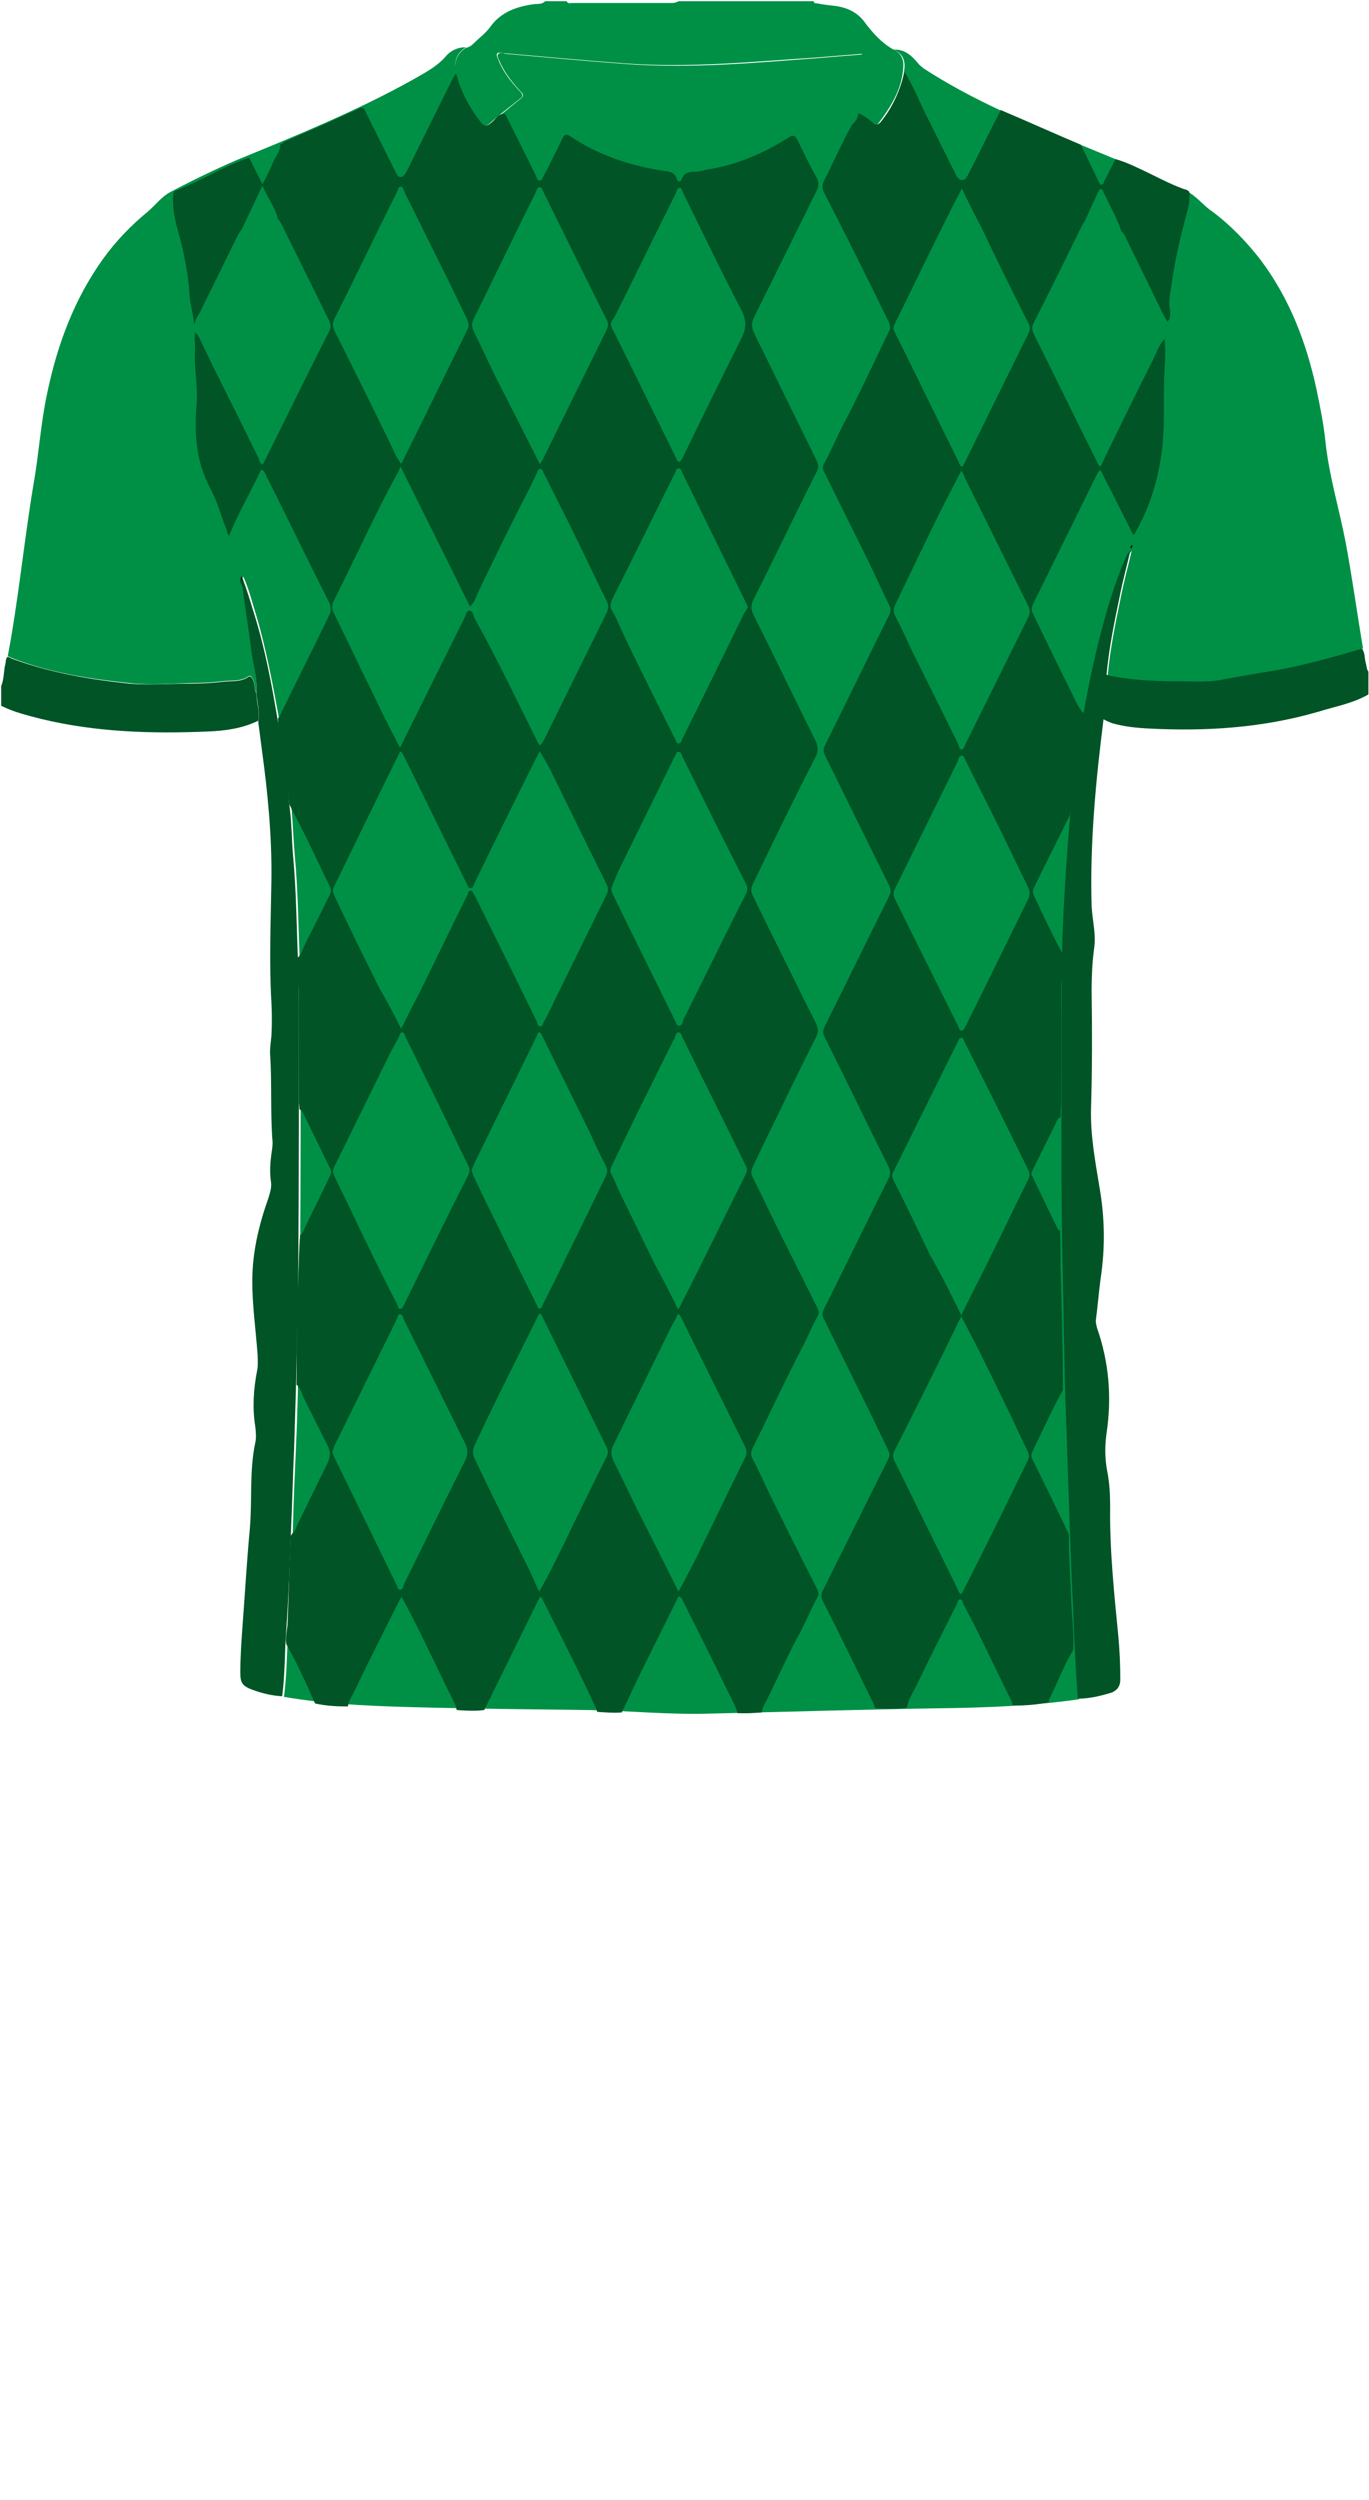 <!--?xml version="1.0" encoding="utf-8"?-->
<!-- Generator: Adobe Illustrator 24.2.3, SVG Export Plug-In . SVG Version: 6.00 Build 0)  -->
<svg version="1.1" id="Camada_1" xmlns="http://www.w3.org/2000/svg" xmlns:xlink="http://www.w3.org/1999/xlink" x="0px" y="0px" viewBox="0 0 229 418" style="enable-background:new 0 0 229 418;" xml:space="preserve">
<style type="text/css">
	.st0{fill:#FD0303;}
	.st1{fill:#0101FC;}
	.st2{fill:#508E4A;}
	.st3{fill:#F2F53B;}
</style>
<g onclick="select(this)" class="" id="gola-primaria" fill="#009045">
	<path d="M77.9,8c0.6-0.1,1-0.4,1.4-0.8c0.9-0.9,2-1.7,2.7-2.7c1.8-2.5,4.4-3.4,7.3-3.8c0.6-0.1,1.3,0.1,1.9-0.5
		c1.2,0,2.4,0,3.6,0c0.2,0.5,0.6,0.3,0.9,0.3c5.6,0,11.2,0,16.7,0c0.4,0,0.8-0.1,1.1-0.3c7.5,0,15,0,22.6,0c0.1,0.5,0.5,0.3,0.8,0.4
		c1,0.2,2,0.3,2.9,0.4c2,0.3,3.7,1.1,4.9,2.8c1.3,1.7,2.7,3.3,4.6,4.4c1.3,0.6,1.9,1.5,1.8,3c-0.2,3.7-2.1,6.7-4.3,9.6
		c-0.4,0.5-0.7,0.1-1-0.1c-1.8-1.4-3.5-2.8-5.3-4.1c-0.7-0.5-0.7-0.8-0.1-1.5c1.6-1.8,2.9-3.7,3.8-6.1c-2.6,0.2-5,0.4-7.4,0.6
		c-10.8,0.7-21.5,1.8-32.3,1c-6.7-0.5-13.4-1.1-20.1-1.7c-0.4,0-0.9-0.2-1.2,0c-0.3,0.4,0.1,0.8,0.2,1.2c0.8,2,2.1,3.6,3.5,5.1
		c0.4,0.4,0.8,0.8,0.1,1.3c-1.8,1.4-3.6,2.8-5.3,4.3c-0.5,0.4-0.8,0.3-1.2-0.1c-1.9-2.4-3.4-4.9-4.2-7.9C75.8,10.6,76.3,9.1,77.9,8z
		"></path>
</g>
<g onclick="select(this)" class="" id="detalhe-punho" fill="#005425">
	<path d="M227.8,108.4c0.6,0.8,0.4,1.7,0.7,2.6c0.1,0.4,0.1,0.9,0.4,1.3c0,1.3,0,2.6,0,3.8c-2.6,1.5-5.5,2-8.4,2.9
		c-9.3,2.7-18.8,3.3-28.3,2.8c-2.1-0.1-4.1-0.3-6.2-0.9c-0.5-0.2-1-0.4-1.5-0.7c-0.3-2.5,0.4-4.9,0.5-7.4c3.8,0.7,7.6,1,11.4,1
		c2.5,0,5,0.2,7.4-0.2c3.1-0.5,6.1-1,9.2-1.6C218.1,111.2,223,109.8,227.8,108.4z"></path>
	<path d="M0.2,114.7c0.5-1.2,0.4-2.5,0.7-3.7c0.1-0.4,0-0.9,0.4-1.2c0.3,0.1,0.6,0.3,0.9,0.4c6.3,2.3,12.8,3.4,19.4,4.1
		c3.4,0.3,6.9,0,10.3,0c1.8,0,3.5-0.1,5.3-0.3c1.4-0.2,3,0.1,4.3-0.8c0.4-0.3,0.6,0.1,0.8,0.4c0.4,0.8,0.2,1.7,0.6,2.4
		c0,1.5,0.6,3,0.3,4.5c-2.7,1.3-5.6,1.7-8.5,1.8c-9.4,0.4-18.7,0.1-27.8-2.1c-2.3-0.6-4.5-1.1-6.7-2.2
		C0.2,116.9,0.2,115.8,0.2,114.7z"></path>
</g>
<g onclick="select(this)" class="" id="estampa-primaria" fill="#009045">
	<path d="M42.9,115.9c-0.4-0.8-0.2-1.7-0.6-2.4c-0.2-0.3-0.4-0.7-0.8-0.4c-1.3,0.9-2.9,0.6-4.3,0.8c-1.7,0.2-3.5,0.3-5.3,0.3
		c-3.4,0.1-6.9,0.4-10.3,0c-6.6-0.7-13.1-1.7-19.4-4.1c-0.3-0.1-0.6-0.3-0.9-0.4c1.8-9.5,2.7-19.1,4.3-28.7
		C6.5,76,6.8,70.8,7.9,65.7c1.7-8.1,4.5-15.7,9.4-22.5c2.1-2.9,4.6-5.5,7.4-7.8c1.3-1.1,2.3-2.5,3.8-3.3c3.6-1.9,7.3-3.7,11-5.3
		c10-4.1,20.1-8.2,29.6-13.5c1.9-1.1,3.9-2.1,5.4-3.8c0.8-1,2-1.6,3.4-1.6c-1.7,1.2-2.1,2.6-1.5,4.9c0.8,2.9,2.3,5.5,4.2,7.9
		c0.4,0.5,0.7,0.6,1.2,0.1c1.8-1.4,3.5-2.9,5.3-4.3c0.7-0.6,0.3-0.9-0.1-1.3c-1.4-1.5-2.7-3.2-3.5-5.1C83.4,9.8,83,9.3,83.4,9
		c0.3-0.3,0.8-0.1,1.2,0c6.7,0.6,13.4,1.2,20.1,1.7c10.8,0.8,21.6-0.2,32.3-1c2.4-0.2,4.8-0.4,7.4-0.6c-0.9,2.4-2.2,4.3-3.8,6.1
		c-0.5,0.6-0.6,0.9,0.1,1.5c1.8,1.3,3.6,2.7,5.3,4.1c0.3,0.2,0.6,0.6,1,0.1c2.2-2.8,4-5.8,4.3-9.6c0.1-1.5-0.5-2.4-1.8-3
		c1.8-0.1,3,1,4,2.2c0.3,0.4,0.7,0.7,1.1,1c10,6.5,21.2,10.6,32.2,15.2c4,1.7,7.8,3.6,11.7,5.3c1.6,0.7,2.7,2.3,4.2,3.3
		c3.1,2.3,5.8,5.1,8.2,8.2c4.8,6.4,7.6,13.7,9.3,21.5c0.6,2.9,1.2,5.8,1.5,8.7c0.6,5.8,2.3,11.3,3.4,17c1.1,5.9,1.9,11.8,2.9,17.7
		c-4.9,1.4-9.7,2.8-14.7,3.7c-3.1,0.5-6.1,1-9.2,1.6c-2.4,0.4-4.9,0.2-7.4,0.2c-3.8,0-7.6-0.2-11.4-1c0.4-4.4,1.3-8.8,2.2-13.1
		c0.5-2.6,1.2-5.1,1.8-7.7c-0.4,0.4-0.6,0.8-0.8,1.2c-1.8,4.1-3,8.4-4.2,12.8c-2.4,8.9-3.8,18-4.8,27.2c-0.6,5.2-0.9,10.4-1.2,15.7
		c-0.3,4.9-0.5,9.9-0.5,14.8c0,16.9-0.3,33.9,0.2,50.8c0.2,7.3,0.3,14.6,0.5,21.9c0.2,4.9,0.3,9.7,0.5,14.6c0.2,6,0.5,12,0.7,17.9
		c0.2,5,0.4,10,0.8,15.1c-7.7,1.1-15.4,1.4-23.1,1.5c-12.9,0.2-25.9,0.6-38.8,0.9c-6.8,0.2-13.5-0.5-20.2-0.6
		c-8.7-0.1-17.4-0.2-26.1-0.4c-8.3-0.2-16.6-0.4-24.8-1.8c0.5-3.8,0.5-7.6,0.7-11.3c0.4-5.6,0.6-11.2,0.8-16.9
		c0.1-4.4,0.3-8.9,0.5-13.3c0.3-6.3,0.4-12.5,0.5-18.8c0.1-4,0.2-8,0.2-12c0.1-14.3,0.1-28.5,0.1-42.8c0-2.2,0-4.5-0.1-6.7
		c-0.3-6.3-0.3-12.7-0.9-19c-0.2-2.5-0.3-4.9-0.5-7.4c-0.6-4.9-1.1-9.9-2-14.7c-1.1-6-2.2-12-3.9-17.8c-0.7-2.2-1.2-4.4-2.2-6.6
		c-0.6,0.9,0.2,1.4,0.2,2.1c0.4,3.4,1.1,6.7,1.4,10.1C42.3,111,43.1,113.4,42.9,115.9z"></path>
</g>
<g onclick="select(this)" class="" id="detalhe-lateral" fill="#005425">
	<path d="M180.3,284c-0.4-5-0.6-10-0.8-15.1c-0.3-6-0.5-11.9-0.7-17.9c-0.2-4.9-0.3-9.7-0.5-14.6
		c-0.3-7.3-0.3-14.6-0.5-21.9c-0.4-16.9-0.2-33.9-0.2-50.8c0-4.9,0.2-9.9,0.5-14.8c0.3-5.2,0.7-10.5,1.2-15.7
		c1-9.2,2.5-18.3,4.8-27.2c1.1-4.3,2.4-8.6,4.2-12.8c0.2-0.4,0.4-0.8,0.8-1.2c-0.6,2.6-1.3,5.1-1.8,7.7c-0.9,4.3-1.8,8.7-2.2,13.1
		c-0.1,2.5-0.7,4.9-0.5,7.4c-1.3,10.3-2.3,20.7-2,31.2c0.1,2.4,0.8,4.8,0.4,7.3c-0.3,2.3-0.4,4.7-0.4,7c0.1,6.6,0.1,13.2-0.1,19.7
		c-0.1,4.5,0.7,8.7,1.4,13c0.9,5.1,1,10.2,0.2,15.4c-0.3,2.3-0.5,4.7-0.8,7c0,0.4,0.1,0.8,0.2,1.2c2,5.7,2.5,11.6,1.6,17.6
		c-0.3,2.1-0.3,4.2,0.1,6.3c0.4,2,0.5,4,0.5,6c-0.1,7.4,0.7,14.7,1.4,22c0.2,2.3,0.3,4.6,0.3,6.9c0,1.1-0.5,1.8-1.5,2.2
		C184.2,283.5,182.3,284,180.3,284z"></path>
	<path d="M42.9,115.9c0.2-2.5-0.6-4.9-0.9-7.4c-0.4-3.4-1-6.7-1.4-10.1c-0.1-0.7-0.8-1.2-0.2-2.1
		c0.9,2.2,1.5,4.4,2.2,6.6c1.8,5.8,2.9,11.8,3.9,17.8c0.9,4.9,1.4,9.8,2,14.7c0.3,2.4,0.3,4.9,0.5,7.4c0.6,6.3,0.6,12.6,0.9,19
		c0.1,2.2,0.1,4.5,0.1,6.7c0,14.3,0,28.5-0.1,42.8c0,4-0.1,8-0.2,12c-0.1,6.3-0.3,12.5-0.5,18.8c-0.2,4.4-0.3,8.8-0.5,13.3
		c-0.2,5.6-0.4,11.2-0.8,16.9c-0.3,3.8-0.2,7.6-0.7,11.3c-1.7-0.1-3.4-0.5-5-1.1c-1.6-0.6-2-1.1-2-2.8c0-2.8,0.2-5.6,0.4-8.3
		c0.4-5.3,0.7-10.6,1.2-15.9c0.4-4.8-0.1-9.6,0.9-14.3c0.2-0.9,0.1-1.8,0-2.7c-0.5-3.1-0.3-6.2,0.3-9.3c0.2-0.9,0.1-1.7,0.1-2.6
		c-0.3-4.1-0.9-8.3-0.9-12.4c0-4.8,1.1-9.4,2.7-13.9c0.3-1,0.6-1.9,0.4-2.9c-0.2-1.5-0.1-3,0.1-4.5c0.1-0.6,0.2-1.3,0.2-1.9
		c-0.4-4.8-0.1-9.7-0.4-14.5c-0.1-1.1,0.1-2.2,0.2-3.3c0.1-1.9,0.1-3.7,0-5.6c-0.4-6.8-0.1-13.6,0-20.4c0.1-7.3-0.6-14.6-1.6-21.9
		c-0.2-1.5-0.4-3.1-0.6-4.6C43.5,118.9,43,117.4,42.9,115.9z"></path>
</g>
<g onclick="select(this)" class="" id="estampa-secundaria" fill="#005425">
	<path d="M76.3,12.3c0.8,3,2.2,5.7,4.1,8.1c0.5,0.7,0.9,0.8,1.6,0.3c0.8-0.6,1.2-1.6,2.3-1.7c0.3,0.1,0.4,0.4,0.5,0.6
		c1.6,3.3,3.3,6.6,4.9,9.9c0.1,0.3,0.2,0.7,0.6,0.7c0.4,0,0.4-0.4,0.6-0.7c1.1-2.1,2.2-4.3,3.2-6.4c0.3-0.6,0.6-0.8,1.3-0.3
		c4.8,3.2,10.2,5,15.9,5.8c0.9,0.1,1.6,0.3,1.9,1.3c0.2,0.5,0.6,0.7,0.8,0.1c0.4-1.1,1.2-1.3,2.3-1.3c0.8,0,1.5-0.3,2.3-0.4
		c4.8-0.8,9.2-2.7,13.3-5.3c0.7-0.5,1.1-0.4,1.5,0.4c1,2.1,2.1,4.3,3.2,6.3c0.4,0.8,0.4,1.4,0,2.2c-3.5,7.1-7,14.1-10.5,21.2
		c-0.4,0.9-0.4,1.6,0,2.5c3.5,7.1,7,14.3,10.5,21.4c0.3,0.7,0.4,1.2,0,1.9c-3.6,7.1-7,14.3-10.6,21.4c-0.4,0.9-0.4,1.6,0,2.4
		c3.5,7,6.9,14.1,10.4,21.1c0.5,1,0.5,1.8,0,2.8c-3.6,7-7.1,14.2-10.5,21.3c-0.3,0.6-0.3,1.2,0,1.8c0.9,1.8,1.7,3.5,2.6,5.3
		c2.7,5.4,5.3,10.8,8,16.1c0.4,0.9,0.4,1.5,0,2.3c-1.6,3.2-3.2,6.4-4.8,9.7c-1.9,4-3.9,8-5.8,12c-0.3,0.7-0.3,1.3,0.1,1.9
		c1.6,3.2,3.1,6.4,4.7,9.6c2,4,4,8,6,12c0.2,0.5,0.4,0.9,0.1,1.4c-0.9,1.6-1.6,3.3-2.4,4.9c-3,5.7-5.7,11.6-8.6,17.4
		c-0.2,0.5-0.2,0.9,0,1.4c1,1.9,1.9,3.9,2.8,5.8c2.6,5.3,5.3,10.7,8,16c0.2,0.5,0.5,0.9,0.2,1.4c-1.3,2.5-2.4,5.1-3.8,7.6
		c-1.9,3.6-3.5,7.4-5.4,11c-0.1,0.2-0.1,0.5-0.2,0.8c-1.4,0.1-2.7,0.2-4.1,0.1c0-0.4-0.2-0.8-0.3-1.1c-2.9-5.9-5.8-11.8-8.8-17.7
		c-0.1-0.3-0.2-0.6-0.7-0.7c-1.9,3.9-3.9,7.8-5.8,11.7c-1.3,2.5-2.4,5.1-3.7,7.7c-1.4,0.1-2.7,0-4.1-0.1c-0.1-0.2-0.1-0.4-0.2-0.6
		c-2.8-6.1-5.9-12.1-8.9-18.1c-0.1-0.2-0.1-0.5-0.5-0.5c-3.1,6.3-6.2,12.6-9.3,18.9c-1.5,0.2-3.1,0.1-4.6,0
		c-0.1-0.3-0.1-0.6-0.2-0.8c-2.2-4.4-4.3-8.9-6.5-13.3c-0.8-1.6-1.6-3.1-2.5-4.8c-0.2,0.3-0.3,0.4-0.4,0.6c-2.5,5-5,9.9-7.4,14.9
		c-0.4,0.9-1.1,1.8-1.2,2.8c-1.9,0-3.7-0.1-5.5-0.5c-1.5-3.4-3-6.7-4.8-9.9c-0.2-1.1,0.1-2.2,0.2-3.3c0.2-4.7,0.3-9.4,0.5-14.2
		c0-0.4,0-0.7,0.3-1c0.5-0.5,0.7-1.1,0.9-1.6c1.7-3.4,3.3-6.8,5-10.2c0.5-1.1,0.5-1.9,0-2.9c-1.3-2.6-2.6-5.2-3.9-7.8
		c-0.4-0.8-0.6-1.8-1.3-2.4c0.1-5.9,0-11.8,0.3-17.7c0.1-2.4,0.1-4.9,0.3-7.3c0.2-0.1,0.3-0.2,0.4-0.4c1.5-3.2,3.1-6.3,4.6-9.5
		c0.3-0.5,0.2-1-0.1-1.5c-1.4-2.9-2.9-5.9-4.3-8.8c-0.2-0.3-0.2-0.7-0.7-0.8c0-0.5-0.1-0.9-0.1-1.4c0-5.9,0-11.8,0-17.7
		c0-2.1-0.4-4.2-0.2-6.3c0.7-0.6,0.9-1.6,1.3-2.4c1.2-2.4,2.5-4.9,3.7-7.4c0.3-0.6,0.8-1.2,0.4-2c-2.2-4.6-4.4-9.3-6.8-13.8
		c-0.4-2.7-0.8-5.4-1.1-8.1c-0.2-2.1-0.8-4.2-0.8-6.3c0.1-0.1,0.2-0.2,0.3-0.4c2.7-5.6,5.5-11.1,8.2-16.7c0.5-0.9,0.4-1.7-0.1-2.6
		c-3.5-6.9-6.8-13.8-10.3-20.7c-0.1-0.3-0.2-0.5-0.4-0.8c-0.2-0.4-0.5-0.5-0.7,0c-1.7,3.6-3.7,7-5.2,10.7c-0.2-0.3-0.3-0.6-0.4-1
		c-0.9-2.3-1.5-4.7-2.7-6.9c-2.5-4.6-2.7-9.5-2.3-14.4c0.2-2.8-0.4-5.4-0.3-8.2c0.1-1.1-0.1-2.3,0-3.5c0.5,0.2,0.6,0.7,0.8,1
		c0.8,1.7,1.6,3.3,2.4,5c2.5,5,5,10,7.4,14.9c0.2,0.4,0.2,0.9,0.7,1.2c0.1-0.2,0.2-0.2,0.2-0.3c3.7-7.4,7.3-14.8,11-22.1
		c0.3-0.6,0.2-1,0-1.6c-2.6-5.3-5.3-10.7-7.9-16c-0.2-0.3-0.3-0.8-0.7-1c-0.4-2-1.8-3.6-2.6-5.7c-1.2,2.6-2.3,4.9-3.4,7.2
		c-0.2,0.4-0.5,0.7-0.7,1.1c-2.1,4.3-4.2,8.5-6.3,12.8c-0.4,0.8-1,1.5-1,2.4c-0.1-1.8-0.7-3.5-0.8-5.3c-0.2-2.9-0.7-5.8-1.4-8.6
		c-0.7-2.7-1.6-5.3-1.3-8.2c0-0.4,0.3-0.5,0.6-0.6c3.9-1.5,7.5-3.8,11.4-5.2c0.2-0.1,0.5-0.1,0.7-0.2c0.7,1.4,1.4,2.8,2.2,4.4
		c0.7-1.3,1.3-2.5,1.8-3.7c0.4-1,1.2-1.8,1.2-3l0,0c0.2,0,0.4-0.1,0.5-0.3c4.3-1.9,8.7-3.8,13-5.8c0.6,0,0.7,0.6,0.9,1
		c1.6,3.2,3.2,6.4,4.8,9.6c0.2,0.4,0.4,1,0.9,1c0.5,0,0.7-0.5,1-0.9c0.1-0.2,0.2-0.4,0.3-0.6c2.2-4.4,4.4-8.9,6.6-13.3
		C75.4,13.9,75.7,13,76.3,12.3z M90.2,124.6c0.5-0.2,0.6-0.6,0.8-0.9c3.5-7.1,7-14.2,10.5-21.3c0.3-0.7,0.3-1.3,0-1.9
		c-1.7-3.4-3.3-6.8-4.9-10.1c-1.8-3.7-3.7-7.4-5.6-11.2c-0.2-0.3-0.2-0.8-0.6-0.8c-0.5,0-0.5,0.6-0.7,0.9c-0.3,0.6-0.6,1.3-0.9,1.9
		c-3.1,6-6.1,12.1-9,18.2c-0.3,0.7-0.5,1.4-1.2,2c-3.8-7.8-7.7-15.5-11.6-23.4c-0.3,0.7-0.5,1.2-0.8,1.6c-3.7,6.9-6.9,14-10.4,20.9
		c-0.3,0.7-0.3,1.2,0,1.9c1.1,2.3,2.2,4.5,3.3,6.8c1.5,3.2,3.1,6.3,4.6,9.5c1,2.1,2.1,4.1,3.2,6.3c0.3-0.5,0.5-0.9,0.6-1.2
		c3.4-6.8,6.8-13.7,10.2-20.5c0.2-0.4,0.3-1.2,0.8-1.2c0.6,0,0.7,0.8,0.9,1.3C83.2,110.2,86.6,117.4,90.2,124.6z M67.1,172
		c1-2,1.9-3.8,2.8-5.5c2.8-5.6,5.5-11.3,8.3-16.9c0.1-0.3,0.2-0.7,0.5-0.7c0.4,0,0.4,0.4,0.6,0.7c0.1,0.1,0.1,0.2,0.2,0.3
		c3.4,6.9,6.9,13.9,10.3,20.9c0.1,0.3,0.1,0.8,0.6,0.8c0.4,0,0.4-0.5,0.6-0.8c0.6-1.1,1.2-2.3,1.7-3.4c2.9-5.9,5.8-11.8,8.7-17.7
		c0.3-0.6,0.4-1.1,0.1-1.8c-3.2-6.4-6.3-12.8-9.4-19.1c-0.5-1-1.1-2-1.8-3.2c-0.3,0.6-0.6,1.1-0.8,1.5c-3.4,6.8-6.8,13.7-10.1,20.5
		c-0.2,0.3-0.2,0.9-0.7,0.9c-0.4,0-0.4-0.4-0.6-0.7c-3.6-7.2-7.1-14.5-10.7-21.7c-0.1-0.2-0.2-0.4-0.5-0.4
		c-3.7,7.5-7.4,15.1-11.1,22.7c-0.2,0.4-0.1,0.8,0.1,1.3c0.8,1.6,1.5,3.2,2.3,4.8c1.7,3.6,3.5,7.1,5.2,10.6
		C64.6,167.1,65.8,169.4,67.1,172z M55.7,196c0.1,0.2,0.2,0.5,0.3,0.8c0.7,1.4,1.4,2.9,2.1,4.3c2.7,5.7,5.4,11.3,8.3,16.9
		c0.2,0.3,0.1,0.9,0.6,0.8c0.4,0,0.5-0.6,0.7-0.9c3.5-7.1,7-14.3,10.6-21.4c0.3-0.6,0.3-1.1,0-1.7c-1.7-3.4-3.3-6.8-4.9-10.1
		c-1.9-3.8-3.7-7.6-5.6-11.4c-0.1-0.3-0.2-0.7-0.5-0.7c-0.5,0-0.4,0.5-0.6,0.8c-0.5,1-1.1,2-1.6,3c-3,6.1-6,12.2-9,18.3
		C55.9,195,55.7,195.4,55.7,196z M125.1,101.5c-0.1-0.3-0.3-0.6-0.4-0.9c-3.5-7.1-7-14.3-10.5-21.4c-0.2-0.3-0.2-0.9-0.7-0.9
		c-0.4,0-0.4,0.5-0.6,0.8c-3.5,7-6.9,14-10.4,20.9c-0.4,0.8-0.6,1.5,0,2.3c0.5,0.8,0.9,1.8,1.3,2.7c2.9,6.2,6,12.3,9.1,18.5
		c0.2,0.3,0.2,0.8,0.6,0.8c0.5,0,0.5-0.6,0.7-0.9c3.5-7,6.9-14,10.4-21.1C124.8,102.2,124.9,101.8,125.1,101.5z M55.6,242.8
		c0.1,0.4,0.3,0.7,0.4,1c3.4,7,6.9,14.1,10.3,21.1c0.2,0.3,0.2,0.9,0.6,0.9c0.5,0,0.6-0.6,0.7-1c3.4-6.9,6.8-13.8,10.2-20.6
		c0.5-1.1,0.5-1.9,0-2.9c-3.4-6.9-6.9-13.9-10.3-20.8c-0.1-0.3-0.2-0.8-0.6-0.8c-0.3,0-0.4,0.5-0.5,0.8c-3.5,7.1-7,14.2-10.5,21.3
		C55.8,242.1,55.7,242.4,55.6,242.8z M113.4,218.9c0.2-0.2,0.3-0.3,0.3-0.4c3.8-7.4,7.4-14.9,11.1-22.3c0.2-0.5,0.2-0.9-0.1-1.4
		c-3.5-7.2-7.1-14.3-10.6-21.5c-0.1-0.3-0.2-0.7-0.6-0.7c-0.4,0-0.5,0.5-0.6,0.8c-2.2,4.4-4.4,8.9-6.6,13.3c-1.3,2.8-2.7,5.5-4,8.3
		c-0.2,0.4-0.3,0.8-0.1,1.2c0.5,0.9,0.9,1.9,1.3,2.8c2,4.1,4,8.2,6,12.3C110.9,213.9,112.2,216.3,113.4,218.9z M67,77.5
		c0.2-0.1,0.2-0.1,0.2-0.1c3.7-7.4,7.3-14.9,11-22.3c0.3-0.6,0.2-1,0-1.6c-1.1-2.3-2.2-4.5-3.3-6.8c-2.4-4.8-4.8-9.7-7.2-14.5
		c-0.2-0.4-0.2-1-0.7-1c-0.4,0-0.4,0.6-0.6,0.9c-3.4,6.8-6.7,13.7-10.1,20.5c-0.5,0.9-0.9,1.7-0.3,2.8c3.5,7,7,14,10.4,21.1
		C66.6,76.8,66.8,77.1,67,77.5z M78.9,195.7c0.1,0.3,0.2,0.6,0.3,0.9c0.7,1.4,1.3,2.8,2,4.2c2.8,5.7,5.7,11.5,8.5,17.2
		c0.2,0.3,0.2,0.8,0.6,0.8c0.3,0,0.4-0.5,0.5-0.7c1.4-2.8,2.8-5.5,4.1-8.3c2.2-4.4,4.3-8.8,6.4-13.1c0.4-0.7,0.3-1.4-0.1-2.1
		c-1-1.8-1.8-3.7-2.7-5.6c-2.6-5.3-5.2-10.5-7.8-15.8c-0.1-0.2-0.2-0.6-0.5-0.6c-0.3,0-0.3,0.4-0.4,0.6c-3.5,7.1-7,14.3-10.5,21.4
		C79.2,194.9,79,195.3,78.9,195.7z M102.3,148.4c-0.1,0.6,0.1,0.9,0.3,1.3c3.4,7,6.9,14,10.3,20.9c0.2,0.3,0.2,0.9,0.7,0.9
		c0.5,0,0.6-0.6,0.7-1c3.5-7,6.9-14,10.4-20.9c0.4-0.7,0.4-1.3,0-2c-1.4-2.7-2.7-5.4-4.1-8.1c-2.2-4.4-4.3-8.7-6.5-13.1
		c-0.1-0.3-0.2-0.7-0.6-0.7c-0.4,0-0.4,0.4-0.6,0.7c-3.1,6.3-6.2,12.6-9.3,18.9C103.1,146.3,102.7,147.5,102.3,148.4z M102.2,54.2
		c0,0.4,0.2,0.8,0.4,1.1c3.5,7,6.9,14,10.4,21.1c0.2,0.3,0.2,0.8,0.6,0.8c0.3,0,0.4-0.4,0.6-0.7c3.2-6.6,6.4-13.1,9.7-19.7
		c0.9-1.7,1.1-3.1,0.1-5c-3.4-6.5-6.6-13.2-9.8-19.7c-0.1-0.3-0.2-0.7-0.5-0.7c-0.4,0-0.5,0.5-0.6,0.8c-3.5,7-6.9,14-10.4,21
		C102.4,53.5,102.2,53.8,102.2,54.2z M113.5,266.1c1.1-2,2-3.8,2.9-5.5c2.8-5.7,5.5-11.4,8.3-17c0.3-0.7,0.2-1.2-0.1-1.8
		c-3.5-7.1-7-14.1-10.5-21.2c-0.2-0.3-0.2-0.8-0.7-0.9c-0.4,0.9-0.9,1.7-1.3,2.5c-3.2,6.5-6.3,12.9-9.5,19.4c-0.5,0.9-0.4,1.7,0,2.6
		c1.3,2.6,2.6,5.3,3.9,8C108.8,256.7,111.1,261.3,113.5,266.1z M90.3,77.6c0.2-0.3,0.3-0.4,0.4-0.6c3.6-7.3,7.2-14.6,10.8-21.9
		c0.3-0.7,0.3-1.2-0.1-1.8c-3.5-7-7-14.1-10.5-21.2c-0.2-0.3-0.2-0.8-0.6-0.8c-0.5,0-0.5,0.5-0.7,0.9c-3.5,7-6.9,14.1-10.4,21.2
		c-0.3,0.7-0.3,1.2,0,1.9c1.3,2.6,2.5,5.3,3.8,7.9C85.4,67.9,87.8,72.6,90.3,77.6z M90.2,266.1c1.5-2.6,2.7-5.1,3.9-7.5
		c2.4-5,4.9-10.1,7.4-15.1c0.3-0.6,0.2-1.1-0.1-1.7c-3.5-7.1-7-14.2-10.5-21.3c-0.2-0.3-0.2-0.8-0.7-0.9
		c-3.6,7.3-7.3,14.5-10.7,21.8c-0.5,1-0.5,1.7,0,2.7c3,6.3,6.1,12.5,9.2,18.7C89.2,263.9,89.6,264.9,90.2,266.1z"></path>
	<path d="M143.6,18.9c0.8,0.4,1.6,0.9,2.3,1.5c0.6,0.7,1,0.5,1.5-0.1c2-2.5,3.2-5.3,3.9-8.3c1.4,2.3,2.4,4.7,3.5,7
		c1.7,3.3,3.3,6.7,5,10c0.2,0.5,0.6,1.1,1.1,1.1c0.7,0,0.9-0.7,1.2-1.2c1.8-3.5,3.5-7,5.3-10.5c4.5,1.9,8.9,3.9,13.4,5.8
		c1,2.1,2,4.1,3,6.2c0.1,0.2,0.2,0.5,0.4,0.5c0.4,0,0.4-0.4,0.5-0.6c0.6-1.2,1.3-2.5,1.9-3.7c2.1,0.6,4,1.6,5.9,2.5
		c1.8,0.9,3.6,1.8,5.5,2.5c0.4,0.1,0.9,0.2,1,0.7c-0.1,0.8,0,1.5-0.2,2.3c-1.1,4-2.1,8-2.7,12.1c-0.2,1.7-0.7,3.4-0.4,5.1
		c0.1,0.8,0.1,1.4-0.4,2c-0.3-0.5-0.6-1-0.9-1.6c-2-4.1-4-8.2-6-12.3c-0.2-0.4-0.4-0.9-0.8-1.2c-0.8-2.4-2.1-4.5-3.1-6.8
		c-0.2-0.4-0.5-0.4-0.7,0c-0.8,1.7-1.6,3.4-2.4,5.2c-0.1,0.1-0.2,0.2-0.3,0.4c-2.7,5.5-5.4,11-8.2,16.5c-0.4,0.7-0.2,1.4,0.1,2
		c3.5,7,6.9,14,10.4,21c0.2,0.3,0.2,0.8,0.7,1c0.3-0.6,0.5-1.1,0.8-1.7c2.6-5.3,5.2-10.7,7.9-16c0.6-1.2,1-2.6,2-3.6
		c0.2,1.7,0.1,3.4,0,5.1c-0.3,4.9,0.2,9.8-0.6,14.6c-0.7,4.6-2.1,8.9-4.5,13c-0.4-0.2-0.5-0.7-0.7-1.1c-1.5-2.9-2.9-5.8-4.4-8.7
		c-0.2-0.3-0.2-0.8-0.7-1c-0.1,0.2-0.2,0.3-0.3,0.5c-3.6,7.3-7.2,14.6-10.8,21.9c-0.3,0.6-0.3,1.2,0.1,1.8c2,4.2,4,8.3,6.1,12.5
		c0.7,1.4,1.2,2.8,2.3,4c-0.2,1.3-0.5,2.6-0.6,4c-0.6,4.3-1.1,8.6-1.7,12.9c-2,4.1-4.1,8.2-6.1,12.3c-0.2,0.4-0.1,0.8,0,1.1
		c1.5,3.3,3.1,6.6,4.8,9.8c0.2,2.2-0.2,4.4-0.2,6.6c0.1,5.9,0,11.8,0,17.7c0,1-0.1,2.1-0.1,3.1c-0.1,0.1-0.3,0.1-0.4,0.2
		c-1.5,3-2.9,5.9-4.4,8.9c-0.1,0.3-0.1,0.5,0.1,0.8c1.4,2.9,2.8,5.8,4.2,8.7c0.1,0.2,0.3,0.3,0.4,0.3c0.1,2,0.1,4.1,0.1,6.1
		c0.2,6.9,0.4,13.7,0.4,20.6c-1.9,3.4-3.5,7-5.2,10.5c-0.1,0.3-0.1,0.6,0,0.9c2,4,4,8.1,5.9,12.1c0.4,0.5,0.3,1.1,0.3,1.6
		c0,3.5,0.3,6.9,0.4,10.4c0.1,2.7,0.5,5.3,0.3,8c-1.6,2.6-2.6,5.5-4,8.2c-0.1,0.1,0,0.3-0.1,0.5c-2,0.4-4,0.6-6,0.5
		c-0.1-0.2-0.1-0.5-0.2-0.7c-2.7-5.4-5.2-10.9-8.1-16.3c-0.1-0.3-0.1-0.7-0.5-0.7c-0.4,0-0.4,0.5-0.5,0.7c-2.3,4.6-4.6,9.1-6.8,13.7
		c-0.6,1.2-1.4,2.4-1.6,3.7c-1.8,0.3-3.5,0.2-5.3,0.1c-0.1-0.2-0.1-0.4-0.2-0.6c-2.8-5.7-5.6-11.5-8.5-17.2c-0.4-0.7-0.4-1.3,0-2
		c3.6-7.2,7.2-14.5,10.8-21.7c0.3-0.5,0.4-1,0.1-1.6c-1-2-1.9-4-2.9-6c-2.6-5.3-5.3-10.7-7.9-16c-0.4-0.7-0.2-1.2,0.1-1.8
		c3.6-7.2,7.1-14.4,10.7-21.6c0.3-0.6,0.4-1.2,0.1-1.9c-3.6-7.2-7.1-14.5-10.7-21.7c-0.4-0.7-0.4-1.2,0-2
		c3.6-7.2,7.1-14.4,10.7-21.6c0.3-0.6,0.4-1.1,0.1-1.7c-3.6-7.3-7.2-14.6-10.8-21.9c-0.3-0.7-0.3-1.1,0-1.7
		c3.6-7.2,7.1-14.5,10.7-21.7c0.3-0.6,0.4-1.2,0-1.8c-1.4-2.9-2.7-5.8-4.1-8.6c-2.2-4.4-4.4-8.9-6.6-13.3c-0.3-0.5-0.5-0.9-0.2-1.6
		c1.1-2,2-4.1,3-6.1c2.8-5.3,5.3-10.7,7.9-16.1c0.3-0.5,0.2-0.9,0-1.5c-1.2-2.4-2.3-4.8-3.5-7.1c-2.4-4.9-4.9-9.8-7.4-14.7
		c-0.3-0.6-0.3-1.1,0-1.8c1.6-3.1,3-6.4,4.7-9.4C143,20.4,143.5,19.8,143.6,18.9z M160.8,78.7c-1.1,2.1-2.1,4.1-3.1,6
		c-2.7,5.4-5.3,10.9-7.9,16.3c-0.4,0.8-0.4,1.3,0,2.1c0.9,1.7,1.7,3.4,2.5,5.2c2.7,5.4,5.3,10.7,8,16.1c0.1,0.3,0.1,0.8,0.5,0.9
		c0.5,0,0.5-0.5,0.7-0.9c3.5-7.1,7-14.1,10.5-21.2c0.4-0.8,0.3-1.4-0.1-2.1c-3.5-7.1-7-14.1-10.5-21.2
		C161.3,79.5,161.1,79.1,160.8,78.7z M160.8,219.9c1.4-2.9,2.7-5.4,4-8c2.4-4.8,4.7-9.7,7.1-14.5c0.4-0.7,0.4-1.3,0-2
		c-1-2-2-4.1-3-6.1c-2.5-5.1-5.1-10.2-7.6-15.2c-0.1-0.2-0.1-0.6-0.5-0.6c-0.4,0-0.4,0.4-0.6,0.7c-3.6,7.3-7.2,14.5-10.8,21.8
		c-0.2,0.4-0.2,0.7,0,1.2c2.1,4.1,4.1,8.3,6.1,12.5C157.3,212.8,159,216.2,160.8,219.9z M160.8,220.1c-0.3,0.7-0.6,1-0.7,1.4
		c-3.4,7-6.9,14-10.4,20.9c-0.4,0.7-0.4,1.3,0,2c3.5,7.1,7,14.2,10.5,21.3c0.1,0.3,0.2,0.7,0.6,0.8c0.1-0.1,0.2-0.2,0.2-0.3
		c3.8-7.4,7.4-14.8,11-22.2c0.2-0.5,0.1-0.9-0.1-1.4c-0.9-1.8-1.8-3.7-2.6-5.5c-1.6-3.2-3.1-6.4-4.7-9.6
		C163.5,225.2,162.2,222.8,160.8,220.1z M160.8,126.3c-0.4,0.2-0.5,0.6-0.6,1c-3.5,7.1-7,14.2-10.5,21.3c-0.3,0.6-0.3,1.1,0,1.7
		c3.5,7.1,7,14.1,10.5,21.1c0.2,0.3,0.2,0.9,0.6,0.9c0.5,0,0.6-0.6,0.8-0.9c3.5-7,6.9-14,10.4-21.1c0.3-0.7,0.3-1.2,0-1.9
		c-1.6-3.3-3.2-6.6-4.8-9.9c-1.9-3.9-3.9-7.7-5.8-11.6C161.3,126.6,161.2,126.3,160.8,126.3z M160.9,31.5c-4,7.7-7.6,15.3-11.3,22.8
		c-0.3,0.5-0.1,0.9,0.1,1.3c3.6,7.2,7.1,14.5,10.7,21.7c0.1,0.2,0.1,0.7,0.6,0.7c0.1-0.1,0.1-0.2,0.2-0.3
		c3.6-7.3,7.2-14.6,10.8-21.9c0.4-0.8,0.3-1.3-0.1-2c-2.6-5.2-5.2-10.4-7.7-15.7C163.1,36,162,33.9,160.9,31.5z"></path>
</g>
<path d="M189.1,91.7c0-0.2,0-0.4,0.3-0.6C189.4,91.3,189.4,91.6,189.1,91.7z"></path>
<path d="M195.1,54.5c0-0.1,0.1-0.2,0.1-0.3C195.2,54.3,195.2,54.4,195.1,54.5z"></path>
<path d="M40.3,96.4c0.3,0.2,0.2,0.5,0.3,0.8C40.3,97,40.4,96.7,40.3,96.4z"></path>
</svg>
